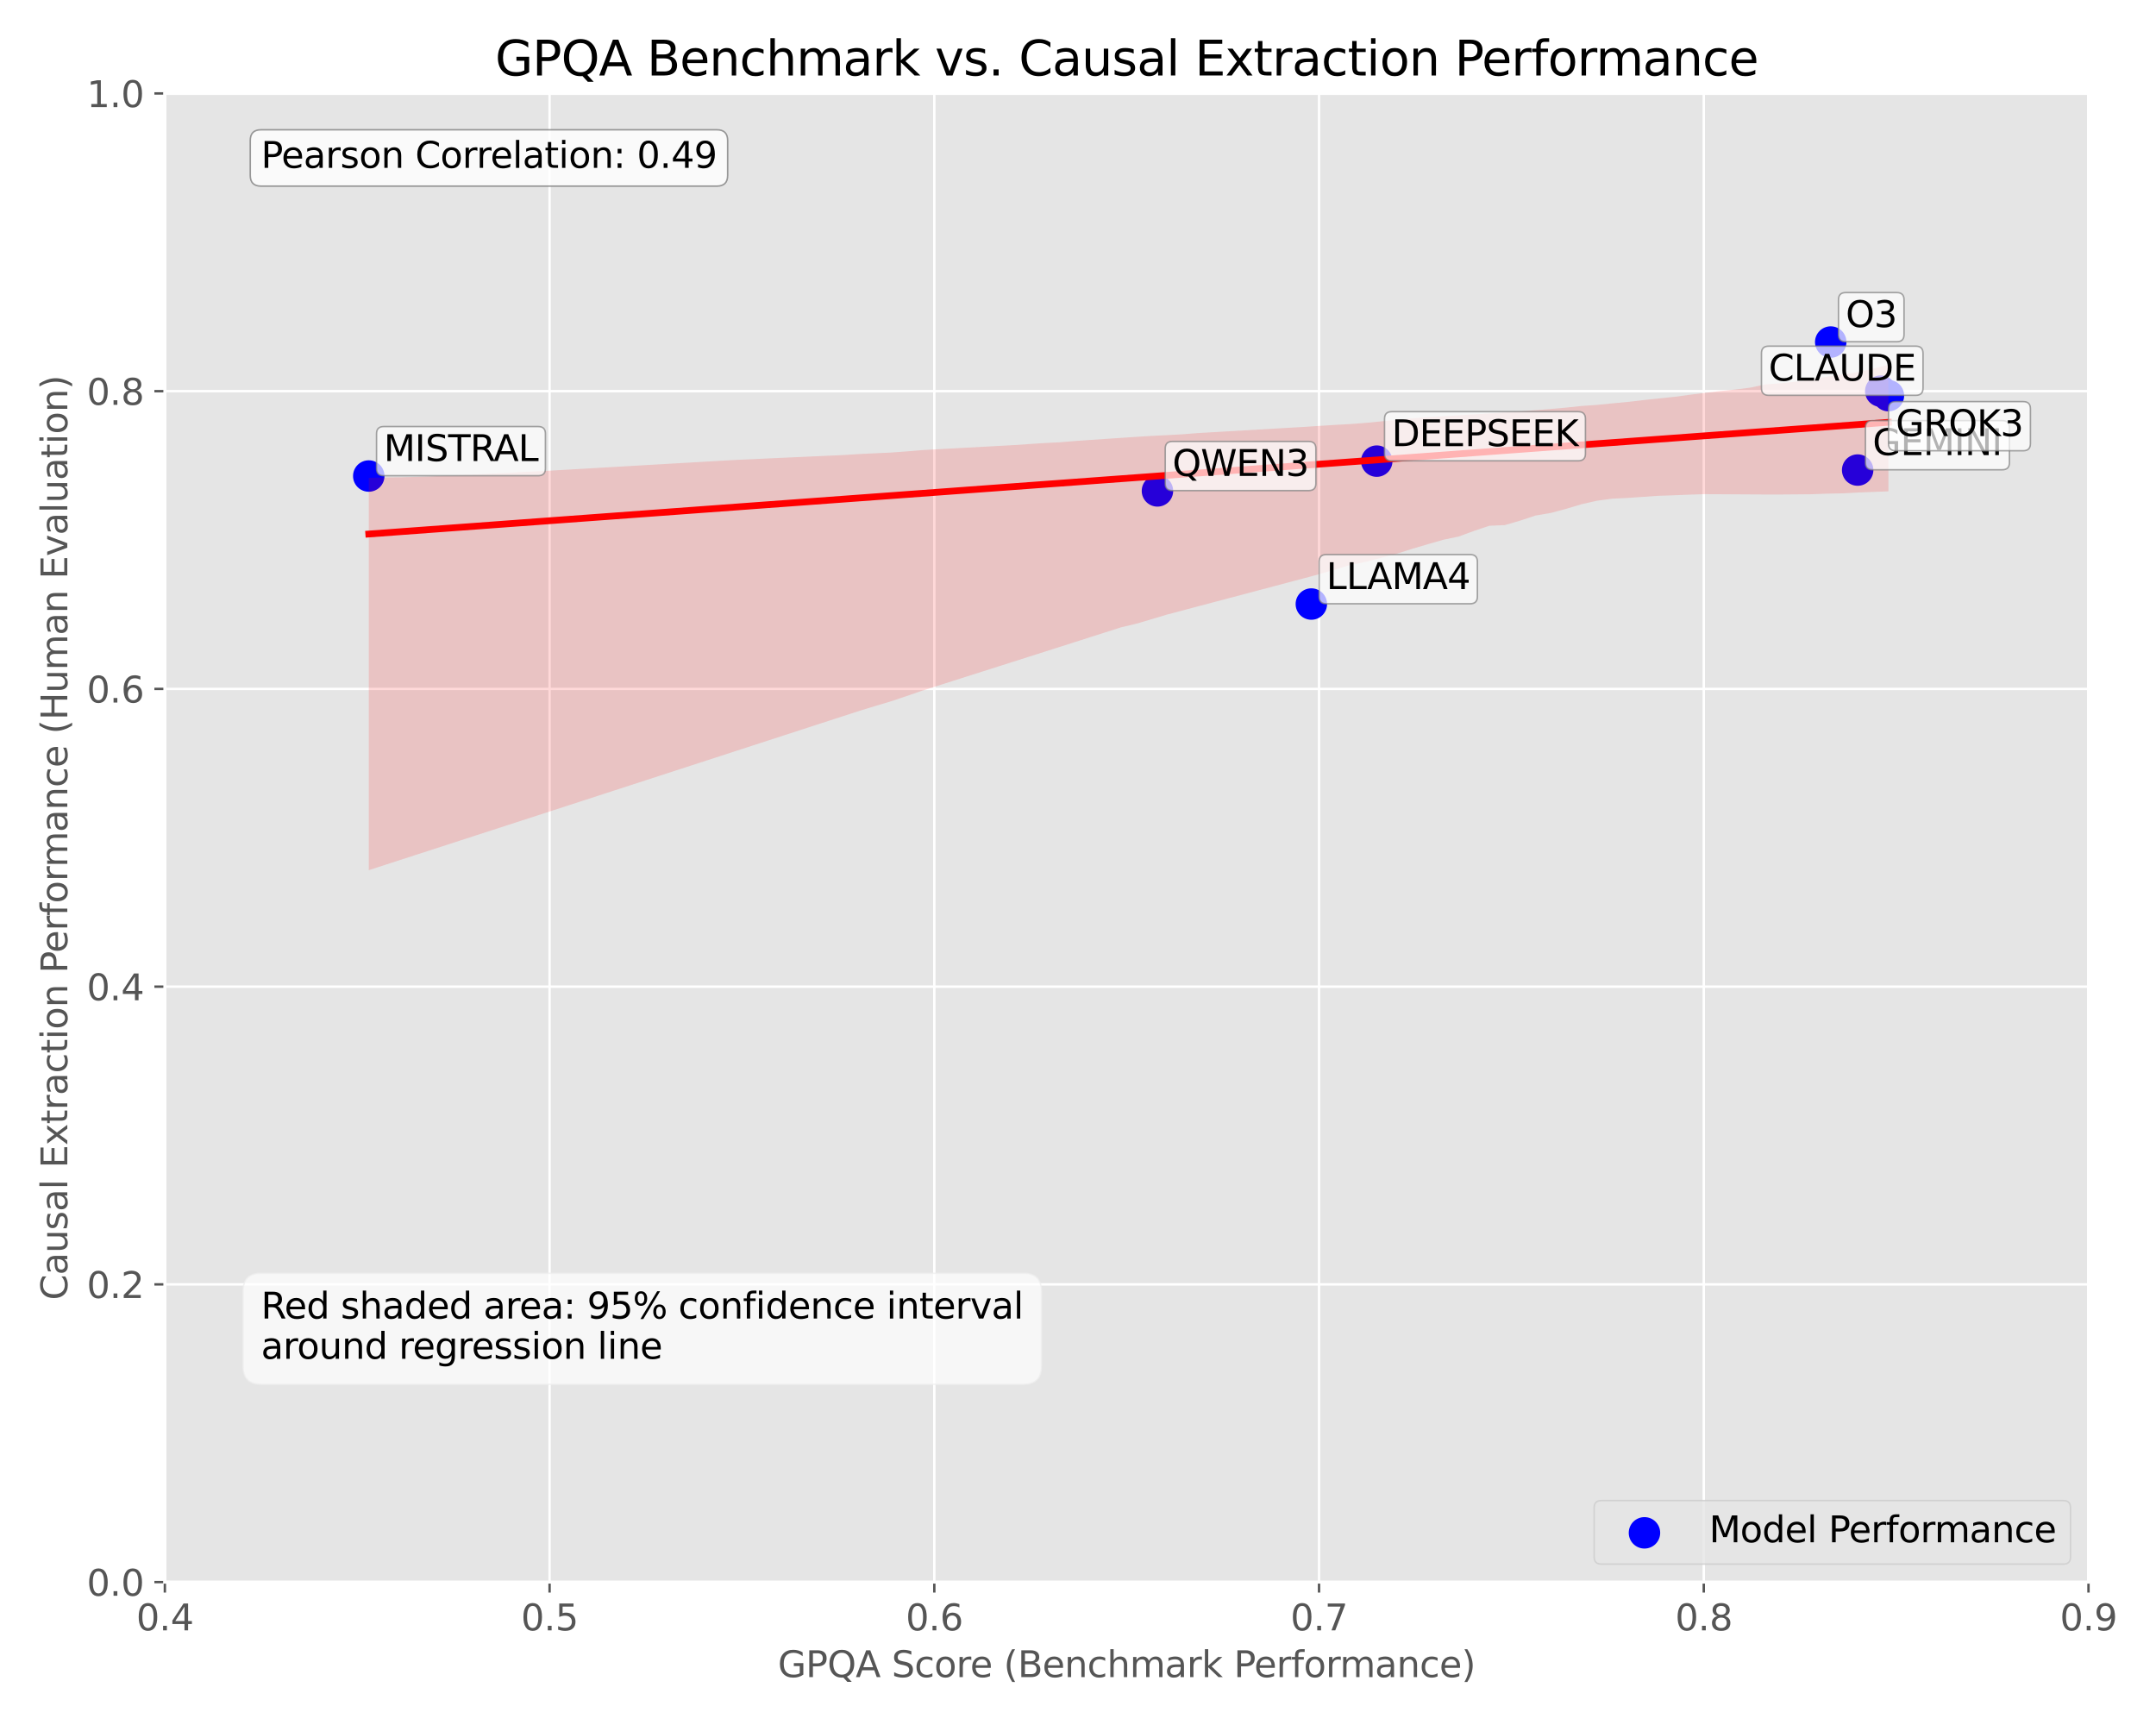<?xml version="1.0" encoding="utf-8" standalone="no"?>
<!DOCTYPE svg PUBLIC "-//W3C//DTD SVG 1.1//EN"
  "http://www.w3.org/Graphics/SVG/1.1/DTD/svg11.dtd">
<svg xmlns:xlink="http://www.w3.org/1999/xlink" width="720pt" height="576pt" viewBox="0 0 720 576" xmlns="http://www.w3.org/2000/svg" version="1.1">
 <defs>
  <style type="text/css">*{stroke-linejoin: round; stroke-linecap: butt}</style>
 </defs>
 <g id="figure_1">
  <g id="patch_1">
   <path d="M 0 576 
L 720 576 
L 720 0 
L 0 0 
z
" style="fill: #ffffff"/>
  </g>
  <g id="axes_1">
   <g id="patch_2">
    <path d="M 55.055 528.28 
L 697.455 528.28 
L 697.455 31.2 
L 55.055 31.2 
z
" style="fill: #e5e5e5"/>
   </g>
   <g id="matplotlib.axis_1">
    <g id="xtick_1">
     <g id="line2d_1">
      <path d="M 55.055 528.28 
L 55.055 31.2 
" clip-path="url(#p2184194587)" style="fill: none; stroke: #ffffff; stroke-width: 0.8; stroke-linecap: square"/>
     </g>
     <g id="line2d_2">
      <defs>
       <path id="mdefd34997f" d="M 0 0 
L 0 3.5 
" style="stroke: #555555; stroke-width: 0.8"/>
      </defs>
      <g>
       <use xlink:href="#mdefd34997f" x="55.055" y="528.28" style="fill: #555555; stroke: #555555; stroke-width: 0.8"/>
      </g>
     </g>
     <g id="text_1">
      <!-- 0.4 -->
      <g style="fill: #555555" transform="translate(45.513 544.398) scale(0.12 -0.12)">
       <defs>
        <path id="DejaVuSans-30" d="M 2034 4250 
Q 1547 4250 1301 3770 
Q 1056 3291 1056 2328 
Q 1056 1369 1301 889 
Q 1547 409 2034 409 
Q 2525 409 2770 889 
Q 3016 1369 3016 2328 
Q 3016 3291 2770 3770 
Q 2525 4250 2034 4250 
z
M 2034 4750 
Q 2819 4750 3233 4129 
Q 3647 3509 3647 2328 
Q 3647 1150 3233 529 
Q 2819 -91 2034 -91 
Q 1250 -91 836 529 
Q 422 1150 422 2328 
Q 422 3509 836 4129 
Q 1250 4750 2034 4750 
z
" transform="scale(0.016)"/>
        <path id="DejaVuSans-2e" d="M 684 794 
L 1344 794 
L 1344 0 
L 684 0 
L 684 794 
z
" transform="scale(0.016)"/>
        <path id="DejaVuSans-34" d="M 2419 4116 
L 825 1625 
L 2419 1625 
L 2419 4116 
z
M 2253 4666 
L 3047 4666 
L 3047 1625 
L 3713 1625 
L 3713 1100 
L 3047 1100 
L 3047 0 
L 2419 0 
L 2419 1100 
L 313 1100 
L 313 1709 
L 2253 4666 
z
" transform="scale(0.016)"/>
       </defs>
       <use xlink:href="#DejaVuSans-30"/>
       <use xlink:href="#DejaVuSans-2e" x="63.623"/>
       <use xlink:href="#DejaVuSans-34" x="95.41"/>
      </g>
     </g>
    </g>
    <g id="xtick_2">
     <g id="line2d_3">
      <path d="M 183.535 528.28 
L 183.535 31.2 
" clip-path="url(#p2184194587)" style="fill: none; stroke: #ffffff; stroke-width: 0.8; stroke-linecap: square"/>
     </g>
     <g id="line2d_4">
      <g>
       <use xlink:href="#mdefd34997f" x="183.535" y="528.28" style="fill: #555555; stroke: #555555; stroke-width: 0.8"/>
      </g>
     </g>
     <g id="text_2">
      <!-- 0.5 -->
      <g style="fill: #555555" transform="translate(173.993 544.398) scale(0.12 -0.12)">
       <defs>
        <path id="DejaVuSans-35" d="M 691 4666 
L 3169 4666 
L 3169 4134 
L 1269 4134 
L 1269 2991 
Q 1406 3038 1543 3061 
Q 1681 3084 1819 3084 
Q 2600 3084 3056 2656 
Q 3513 2228 3513 1497 
Q 3513 744 3044 326 
Q 2575 -91 1722 -91 
Q 1428 -91 1123 -41 
Q 819 9 494 109 
L 494 744 
Q 775 591 1075 516 
Q 1375 441 1709 441 
Q 2250 441 2565 725 
Q 2881 1009 2881 1497 
Q 2881 1984 2565 2268 
Q 2250 2553 1709 2553 
Q 1456 2553 1204 2497 
Q 953 2441 691 2322 
L 691 4666 
z
" transform="scale(0.016)"/>
       </defs>
       <use xlink:href="#DejaVuSans-30"/>
       <use xlink:href="#DejaVuSans-2e" x="63.623"/>
       <use xlink:href="#DejaVuSans-35" x="95.41"/>
      </g>
     </g>
    </g>
    <g id="xtick_3">
     <g id="line2d_5">
      <path d="M 312.015 528.28 
L 312.015 31.2 
" clip-path="url(#p2184194587)" style="fill: none; stroke: #ffffff; stroke-width: 0.8; stroke-linecap: square"/>
     </g>
     <g id="line2d_6">
      <g>
       <use xlink:href="#mdefd34997f" x="312.015" y="528.28" style="fill: #555555; stroke: #555555; stroke-width: 0.8"/>
      </g>
     </g>
     <g id="text_3">
      <!-- 0.6 -->
      <g style="fill: #555555" transform="translate(302.473 544.398) scale(0.12 -0.12)">
       <defs>
        <path id="DejaVuSans-36" d="M 2113 2584 
Q 1688 2584 1439 2293 
Q 1191 2003 1191 1497 
Q 1191 994 1439 701 
Q 1688 409 2113 409 
Q 2538 409 2786 701 
Q 3034 994 3034 1497 
Q 3034 2003 2786 2293 
Q 2538 2584 2113 2584 
z
M 3366 4563 
L 3366 3988 
Q 3128 4100 2886 4159 
Q 2644 4219 2406 4219 
Q 1781 4219 1451 3797 
Q 1122 3375 1075 2522 
Q 1259 2794 1537 2939 
Q 1816 3084 2150 3084 
Q 2853 3084 3261 2657 
Q 3669 2231 3669 1497 
Q 3669 778 3244 343 
Q 2819 -91 2113 -91 
Q 1303 -91 875 529 
Q 447 1150 447 2328 
Q 447 3434 972 4092 
Q 1497 4750 2381 4750 
Q 2619 4750 2861 4703 
Q 3103 4656 3366 4563 
z
" transform="scale(0.016)"/>
       </defs>
       <use xlink:href="#DejaVuSans-30"/>
       <use xlink:href="#DejaVuSans-2e" x="63.623"/>
       <use xlink:href="#DejaVuSans-36" x="95.41"/>
      </g>
     </g>
    </g>
    <g id="xtick_4">
     <g id="line2d_7">
      <path d="M 440.495 528.28 
L 440.495 31.2 
" clip-path="url(#p2184194587)" style="fill: none; stroke: #ffffff; stroke-width: 0.8; stroke-linecap: square"/>
     </g>
     <g id="line2d_8">
      <g>
       <use xlink:href="#mdefd34997f" x="440.495" y="528.28" style="fill: #555555; stroke: #555555; stroke-width: 0.8"/>
      </g>
     </g>
     <g id="text_4">
      <!-- 0.7 -->
      <g style="fill: #555555" transform="translate(430.953 544.398) scale(0.12 -0.12)">
       <defs>
        <path id="DejaVuSans-37" d="M 525 4666 
L 3525 4666 
L 3525 4397 
L 1831 0 
L 1172 0 
L 2766 4134 
L 525 4134 
L 525 4666 
z
" transform="scale(0.016)"/>
       </defs>
       <use xlink:href="#DejaVuSans-30"/>
       <use xlink:href="#DejaVuSans-2e" x="63.623"/>
       <use xlink:href="#DejaVuSans-37" x="95.41"/>
      </g>
     </g>
    </g>
    <g id="xtick_5">
     <g id="line2d_9">
      <path d="M 568.975 528.28 
L 568.975 31.2 
" clip-path="url(#p2184194587)" style="fill: none; stroke: #ffffff; stroke-width: 0.8; stroke-linecap: square"/>
     </g>
     <g id="line2d_10">
      <g>
       <use xlink:href="#mdefd34997f" x="568.975" y="528.28" style="fill: #555555; stroke: #555555; stroke-width: 0.8"/>
      </g>
     </g>
     <g id="text_5">
      <!-- 0.8 -->
      <g style="fill: #555555" transform="translate(559.433 544.398) scale(0.12 -0.12)">
       <defs>
        <path id="DejaVuSans-38" d="M 2034 2216 
Q 1584 2216 1326 1975 
Q 1069 1734 1069 1313 
Q 1069 891 1326 650 
Q 1584 409 2034 409 
Q 2484 409 2743 651 
Q 3003 894 3003 1313 
Q 3003 1734 2745 1975 
Q 2488 2216 2034 2216 
z
M 1403 2484 
Q 997 2584 770 2862 
Q 544 3141 544 3541 
Q 544 4100 942 4425 
Q 1341 4750 2034 4750 
Q 2731 4750 3128 4425 
Q 3525 4100 3525 3541 
Q 3525 3141 3298 2862 
Q 3072 2584 2669 2484 
Q 3125 2378 3379 2068 
Q 3634 1759 3634 1313 
Q 3634 634 3220 271 
Q 2806 -91 2034 -91 
Q 1263 -91 848 271 
Q 434 634 434 1313 
Q 434 1759 690 2068 
Q 947 2378 1403 2484 
z
M 1172 3481 
Q 1172 3119 1398 2916 
Q 1625 2713 2034 2713 
Q 2441 2713 2670 2916 
Q 2900 3119 2900 3481 
Q 2900 3844 2670 4047 
Q 2441 4250 2034 4250 
Q 1625 4250 1398 4047 
Q 1172 3844 1172 3481 
z
" transform="scale(0.016)"/>
       </defs>
       <use xlink:href="#DejaVuSans-30"/>
       <use xlink:href="#DejaVuSans-2e" x="63.623"/>
       <use xlink:href="#DejaVuSans-38" x="95.41"/>
      </g>
     </g>
    </g>
    <g id="xtick_6">
     <g id="line2d_11">
      <path d="M 697.455 528.28 
L 697.455 31.2 
" clip-path="url(#p2184194587)" style="fill: none; stroke: #ffffff; stroke-width: 0.8; stroke-linecap: square"/>
     </g>
     <g id="line2d_12">
      <g>
       <use xlink:href="#mdefd34997f" x="697.455" y="528.28" style="fill: #555555; stroke: #555555; stroke-width: 0.8"/>
      </g>
     </g>
     <g id="text_6">
      <!-- 0.9 -->
      <g style="fill: #555555" transform="translate(687.913 544.398) scale(0.12 -0.12)">
       <defs>
        <path id="DejaVuSans-39" d="M 703 97 
L 703 672 
Q 941 559 1184 500 
Q 1428 441 1663 441 
Q 2288 441 2617 861 
Q 2947 1281 2994 2138 
Q 2813 1869 2534 1725 
Q 2256 1581 1919 1581 
Q 1219 1581 811 2004 
Q 403 2428 403 3163 
Q 403 3881 828 4315 
Q 1253 4750 1959 4750 
Q 2769 4750 3195 4129 
Q 3622 3509 3622 2328 
Q 3622 1225 3098 567 
Q 2575 -91 1691 -91 
Q 1453 -91 1209 -44 
Q 966 3 703 97 
z
M 1959 2075 
Q 2384 2075 2632 2365 
Q 2881 2656 2881 3163 
Q 2881 3666 2632 3958 
Q 2384 4250 1959 4250 
Q 1534 4250 1286 3958 
Q 1038 3666 1038 3163 
Q 1038 2656 1286 2365 
Q 1534 2075 1959 2075 
z
" transform="scale(0.016)"/>
       </defs>
       <use xlink:href="#DejaVuSans-30"/>
       <use xlink:href="#DejaVuSans-2e" x="63.623"/>
       <use xlink:href="#DejaVuSans-39" x="95.41"/>
      </g>
     </g>
    </g>
    <g id="text_7">
     <!-- GPQA Score (Benchmark Performance) -->
     <g style="fill: #555555" transform="translate(259.762 560.012) scale(0.12 -0.12)">
      <defs>
       <path id="DejaVuSans-47" d="M 3809 666 
L 3809 1919 
L 2778 1919 
L 2778 2438 
L 4434 2438 
L 4434 434 
Q 4069 175 3628 42 
Q 3188 -91 2688 -91 
Q 1594 -91 976 548 
Q 359 1188 359 2328 
Q 359 3472 976 4111 
Q 1594 4750 2688 4750 
Q 3144 4750 3555 4637 
Q 3966 4525 4313 4306 
L 4313 3634 
Q 3963 3931 3569 4081 
Q 3175 4231 2741 4231 
Q 1884 4231 1454 3753 
Q 1025 3275 1025 2328 
Q 1025 1384 1454 906 
Q 1884 428 2741 428 
Q 3075 428 3337 486 
Q 3600 544 3809 666 
z
" transform="scale(0.016)"/>
       <path id="DejaVuSans-50" d="M 1259 4147 
L 1259 2394 
L 2053 2394 
Q 2494 2394 2734 2622 
Q 2975 2850 2975 3272 
Q 2975 3691 2734 3919 
Q 2494 4147 2053 4147 
L 1259 4147 
z
M 628 4666 
L 2053 4666 
Q 2838 4666 3239 4311 
Q 3641 3956 3641 3272 
Q 3641 2581 3239 2228 
Q 2838 1875 2053 1875 
L 1259 1875 
L 1259 0 
L 628 0 
L 628 4666 
z
" transform="scale(0.016)"/>
       <path id="DejaVuSans-51" d="M 2522 4238 
Q 1834 4238 1429 3725 
Q 1025 3213 1025 2328 
Q 1025 1447 1429 934 
Q 1834 422 2522 422 
Q 3209 422 3611 934 
Q 4013 1447 4013 2328 
Q 4013 3213 3611 3725 
Q 3209 4238 2522 4238 
z
M 3406 84 
L 4238 -825 
L 3475 -825 
L 2784 -78 
Q 2681 -84 2626 -87 
Q 2572 -91 2522 -91 
Q 1538 -91 948 567 
Q 359 1225 359 2328 
Q 359 3434 948 4092 
Q 1538 4750 2522 4750 
Q 3503 4750 4090 4092 
Q 4678 3434 4678 2328 
Q 4678 1516 4351 937 
Q 4025 359 3406 84 
z
" transform="scale(0.016)"/>
       <path id="DejaVuSans-41" d="M 2188 4044 
L 1331 1722 
L 3047 1722 
L 2188 4044 
z
M 1831 4666 
L 2547 4666 
L 4325 0 
L 3669 0 
L 3244 1197 
L 1141 1197 
L 716 0 
L 50 0 
L 1831 4666 
z
" transform="scale(0.016)"/>
       <path id="DejaVuSans-20" transform="scale(0.016)"/>
       <path id="DejaVuSans-53" d="M 3425 4513 
L 3425 3897 
Q 3066 4069 2747 4153 
Q 2428 4238 2131 4238 
Q 1616 4238 1336 4038 
Q 1056 3838 1056 3469 
Q 1056 3159 1242 3001 
Q 1428 2844 1947 2747 
L 2328 2669 
Q 3034 2534 3370 2195 
Q 3706 1856 3706 1288 
Q 3706 609 3251 259 
Q 2797 -91 1919 -91 
Q 1588 -91 1214 -16 
Q 841 59 441 206 
L 441 856 
Q 825 641 1194 531 
Q 1563 422 1919 422 
Q 2459 422 2753 634 
Q 3047 847 3047 1241 
Q 3047 1584 2836 1778 
Q 2625 1972 2144 2069 
L 1759 2144 
Q 1053 2284 737 2584 
Q 422 2884 422 3419 
Q 422 4038 858 4394 
Q 1294 4750 2059 4750 
Q 2388 4750 2728 4690 
Q 3069 4631 3425 4513 
z
" transform="scale(0.016)"/>
       <path id="DejaVuSans-63" d="M 3122 3366 
L 3122 2828 
Q 2878 2963 2633 3030 
Q 2388 3097 2138 3097 
Q 1578 3097 1268 2742 
Q 959 2388 959 1747 
Q 959 1106 1268 751 
Q 1578 397 2138 397 
Q 2388 397 2633 464 
Q 2878 531 3122 666 
L 3122 134 
Q 2881 22 2623 -34 
Q 2366 -91 2075 -91 
Q 1284 -91 818 406 
Q 353 903 353 1747 
Q 353 2603 823 3093 
Q 1294 3584 2113 3584 
Q 2378 3584 2631 3529 
Q 2884 3475 3122 3366 
z
" transform="scale(0.016)"/>
       <path id="DejaVuSans-6f" d="M 1959 3097 
Q 1497 3097 1228 2736 
Q 959 2375 959 1747 
Q 959 1119 1226 758 
Q 1494 397 1959 397 
Q 2419 397 2687 759 
Q 2956 1122 2956 1747 
Q 2956 2369 2687 2733 
Q 2419 3097 1959 3097 
z
M 1959 3584 
Q 2709 3584 3137 3096 
Q 3566 2609 3566 1747 
Q 3566 888 3137 398 
Q 2709 -91 1959 -91 
Q 1206 -91 779 398 
Q 353 888 353 1747 
Q 353 2609 779 3096 
Q 1206 3584 1959 3584 
z
" transform="scale(0.016)"/>
       <path id="DejaVuSans-72" d="M 2631 2963 
Q 2534 3019 2420 3045 
Q 2306 3072 2169 3072 
Q 1681 3072 1420 2755 
Q 1159 2438 1159 1844 
L 1159 0 
L 581 0 
L 581 3500 
L 1159 3500 
L 1159 2956 
Q 1341 3275 1631 3429 
Q 1922 3584 2338 3584 
Q 2397 3584 2469 3576 
Q 2541 3569 2628 3553 
L 2631 2963 
z
" transform="scale(0.016)"/>
       <path id="DejaVuSans-65" d="M 3597 1894 
L 3597 1613 
L 953 1613 
Q 991 1019 1311 708 
Q 1631 397 2203 397 
Q 2534 397 2845 478 
Q 3156 559 3463 722 
L 3463 178 
Q 3153 47 2828 -22 
Q 2503 -91 2169 -91 
Q 1331 -91 842 396 
Q 353 884 353 1716 
Q 353 2575 817 3079 
Q 1281 3584 2069 3584 
Q 2775 3584 3186 3129 
Q 3597 2675 3597 1894 
z
M 3022 2063 
Q 3016 2534 2758 2815 
Q 2500 3097 2075 3097 
Q 1594 3097 1305 2825 
Q 1016 2553 972 2059 
L 3022 2063 
z
" transform="scale(0.016)"/>
       <path id="DejaVuSans-28" d="M 1984 4856 
Q 1566 4138 1362 3434 
Q 1159 2731 1159 2009 
Q 1159 1288 1364 580 
Q 1569 -128 1984 -844 
L 1484 -844 
Q 1016 -109 783 600 
Q 550 1309 550 2009 
Q 550 2706 781 3412 
Q 1013 4119 1484 4856 
L 1984 4856 
z
" transform="scale(0.016)"/>
       <path id="DejaVuSans-42" d="M 1259 2228 
L 1259 519 
L 2272 519 
Q 2781 519 3026 730 
Q 3272 941 3272 1375 
Q 3272 1813 3026 2020 
Q 2781 2228 2272 2228 
L 1259 2228 
z
M 1259 4147 
L 1259 2741 
L 2194 2741 
Q 2656 2741 2882 2914 
Q 3109 3088 3109 3444 
Q 3109 3797 2882 3972 
Q 2656 4147 2194 4147 
L 1259 4147 
z
M 628 4666 
L 2241 4666 
Q 2963 4666 3353 4366 
Q 3744 4066 3744 3513 
Q 3744 3084 3544 2831 
Q 3344 2578 2956 2516 
Q 3422 2416 3680 2098 
Q 3938 1781 3938 1306 
Q 3938 681 3513 340 
Q 3088 0 2303 0 
L 628 0 
L 628 4666 
z
" transform="scale(0.016)"/>
       <path id="DejaVuSans-6e" d="M 3513 2113 
L 3513 0 
L 2938 0 
L 2938 2094 
Q 2938 2591 2744 2837 
Q 2550 3084 2163 3084 
Q 1697 3084 1428 2787 
Q 1159 2491 1159 1978 
L 1159 0 
L 581 0 
L 581 3500 
L 1159 3500 
L 1159 2956 
Q 1366 3272 1645 3428 
Q 1925 3584 2291 3584 
Q 2894 3584 3203 3211 
Q 3513 2838 3513 2113 
z
" transform="scale(0.016)"/>
       <path id="DejaVuSans-68" d="M 3513 2113 
L 3513 0 
L 2938 0 
L 2938 2094 
Q 2938 2591 2744 2837 
Q 2550 3084 2163 3084 
Q 1697 3084 1428 2787 
Q 1159 2491 1159 1978 
L 1159 0 
L 581 0 
L 581 4863 
L 1159 4863 
L 1159 2956 
Q 1366 3272 1645 3428 
Q 1925 3584 2291 3584 
Q 2894 3584 3203 3211 
Q 3513 2838 3513 2113 
z
" transform="scale(0.016)"/>
       <path id="DejaVuSans-6d" d="M 3328 2828 
Q 3544 3216 3844 3400 
Q 4144 3584 4550 3584 
Q 5097 3584 5394 3201 
Q 5691 2819 5691 2113 
L 5691 0 
L 5113 0 
L 5113 2094 
Q 5113 2597 4934 2840 
Q 4756 3084 4391 3084 
Q 3944 3084 3684 2787 
Q 3425 2491 3425 1978 
L 3425 0 
L 2847 0 
L 2847 2094 
Q 2847 2600 2669 2842 
Q 2491 3084 2119 3084 
Q 1678 3084 1418 2786 
Q 1159 2488 1159 1978 
L 1159 0 
L 581 0 
L 581 3500 
L 1159 3500 
L 1159 2956 
Q 1356 3278 1631 3431 
Q 1906 3584 2284 3584 
Q 2666 3584 2933 3390 
Q 3200 3197 3328 2828 
z
" transform="scale(0.016)"/>
       <path id="DejaVuSans-61" d="M 2194 1759 
Q 1497 1759 1228 1600 
Q 959 1441 959 1056 
Q 959 750 1161 570 
Q 1363 391 1709 391 
Q 2188 391 2477 730 
Q 2766 1069 2766 1631 
L 2766 1759 
L 2194 1759 
z
M 3341 1997 
L 3341 0 
L 2766 0 
L 2766 531 
Q 2569 213 2275 61 
Q 1981 -91 1556 -91 
Q 1019 -91 701 211 
Q 384 513 384 1019 
Q 384 1609 779 1909 
Q 1175 2209 1959 2209 
L 2766 2209 
L 2766 2266 
Q 2766 2663 2505 2880 
Q 2244 3097 1772 3097 
Q 1472 3097 1187 3025 
Q 903 2953 641 2809 
L 641 3341 
Q 956 3463 1253 3523 
Q 1550 3584 1831 3584 
Q 2591 3584 2966 3190 
Q 3341 2797 3341 1997 
z
" transform="scale(0.016)"/>
       <path id="DejaVuSans-6b" d="M 581 4863 
L 1159 4863 
L 1159 1991 
L 2875 3500 
L 3609 3500 
L 1753 1863 
L 3688 0 
L 2938 0 
L 1159 1709 
L 1159 0 
L 581 0 
L 581 4863 
z
" transform="scale(0.016)"/>
       <path id="DejaVuSans-66" d="M 2375 4863 
L 2375 4384 
L 1825 4384 
Q 1516 4384 1395 4259 
Q 1275 4134 1275 3809 
L 1275 3500 
L 2222 3500 
L 2222 3053 
L 1275 3053 
L 1275 0 
L 697 0 
L 697 3053 
L 147 3053 
L 147 3500 
L 697 3500 
L 697 3744 
Q 697 4328 969 4595 
Q 1241 4863 1831 4863 
L 2375 4863 
z
" transform="scale(0.016)"/>
       <path id="DejaVuSans-29" d="M 513 4856 
L 1013 4856 
Q 1481 4119 1714 3412 
Q 1947 2706 1947 2009 
Q 1947 1309 1714 600 
Q 1481 -109 1013 -844 
L 513 -844 
Q 928 -128 1133 580 
Q 1338 1288 1338 2009 
Q 1338 2731 1133 3434 
Q 928 4138 513 4856 
z
" transform="scale(0.016)"/>
      </defs>
      <use xlink:href="#DejaVuSans-47"/>
      <use xlink:href="#DejaVuSans-50" x="77.49"/>
      <use xlink:href="#DejaVuSans-51" x="137.793"/>
      <use xlink:href="#DejaVuSans-41" x="216.504"/>
      <use xlink:href="#DejaVuSans-20" x="284.912"/>
      <use xlink:href="#DejaVuSans-53" x="316.699"/>
      <use xlink:href="#DejaVuSans-63" x="380.176"/>
      <use xlink:href="#DejaVuSans-6f" x="435.156"/>
      <use xlink:href="#DejaVuSans-72" x="496.338"/>
      <use xlink:href="#DejaVuSans-65" x="535.201"/>
      <use xlink:href="#DejaVuSans-20" x="596.725"/>
      <use xlink:href="#DejaVuSans-28" x="628.512"/>
      <use xlink:href="#DejaVuSans-42" x="667.525"/>
      <use xlink:href="#DejaVuSans-65" x="736.129"/>
      <use xlink:href="#DejaVuSans-6e" x="797.652"/>
      <use xlink:href="#DejaVuSans-63" x="861.031"/>
      <use xlink:href="#DejaVuSans-68" x="916.012"/>
      <use xlink:href="#DejaVuSans-6d" x="979.391"/>
      <use xlink:href="#DejaVuSans-61" x="1076.803"/>
      <use xlink:href="#DejaVuSans-72" x="1138.082"/>
      <use xlink:href="#DejaVuSans-6b" x="1179.195"/>
      <use xlink:href="#DejaVuSans-20" x="1237.105"/>
      <use xlink:href="#DejaVuSans-50" x="1268.893"/>
      <use xlink:href="#DejaVuSans-65" x="1325.57"/>
      <use xlink:href="#DejaVuSans-72" x="1387.094"/>
      <use xlink:href="#DejaVuSans-66" x="1428.207"/>
      <use xlink:href="#DejaVuSans-6f" x="1463.412"/>
      <use xlink:href="#DejaVuSans-72" x="1524.594"/>
      <use xlink:href="#DejaVuSans-6d" x="1563.957"/>
      <use xlink:href="#DejaVuSans-61" x="1661.369"/>
      <use xlink:href="#DejaVuSans-6e" x="1722.648"/>
      <use xlink:href="#DejaVuSans-63" x="1786.027"/>
      <use xlink:href="#DejaVuSans-65" x="1841.008"/>
      <use xlink:href="#DejaVuSans-29" x="1902.531"/>
     </g>
    </g>
   </g>
   <g id="matplotlib.axis_2">
    <g id="ytick_1">
     <g id="line2d_13">
      <path d="M 55.055 528.28 
L 697.455 528.28 
" clip-path="url(#p2184194587)" style="fill: none; stroke: #ffffff; stroke-width: 0.8; stroke-linecap: square"/>
     </g>
     <g id="line2d_14">
      <defs>
       <path id="m8e23816294" d="M 0 0 
L -3.5 0 
" style="stroke: #555555; stroke-width: 0.8"/>
      </defs>
      <g>
       <use xlink:href="#m8e23816294" x="55.055" y="528.28" style="fill: #555555; stroke: #555555; stroke-width: 0.8"/>
      </g>
     </g>
     <g id="text_8">
      <!-- 0.0 -->
      <g style="fill: #555555" transform="translate(28.971 532.839) scale(0.12 -0.12)">
       <use xlink:href="#DejaVuSans-30"/>
       <use xlink:href="#DejaVuSans-2e" x="63.623"/>
       <use xlink:href="#DejaVuSans-30" x="95.41"/>
      </g>
     </g>
    </g>
    <g id="ytick_2">
     <g id="line2d_15">
      <path d="M 55.055 428.864 
L 697.455 428.864 
" clip-path="url(#p2184194587)" style="fill: none; stroke: #ffffff; stroke-width: 0.8; stroke-linecap: square"/>
     </g>
     <g id="line2d_16">
      <g>
       <use xlink:href="#m8e23816294" x="55.055" y="428.864" style="fill: #555555; stroke: #555555; stroke-width: 0.8"/>
      </g>
     </g>
     <g id="text_9">
      <!-- 0.2 -->
      <g style="fill: #555555" transform="translate(28.971 433.423) scale(0.12 -0.12)">
       <defs>
        <path id="DejaVuSans-32" d="M 1228 531 
L 3431 531 
L 3431 0 
L 469 0 
L 469 531 
Q 828 903 1448 1529 
Q 2069 2156 2228 2338 
Q 2531 2678 2651 2914 
Q 2772 3150 2772 3378 
Q 2772 3750 2511 3984 
Q 2250 4219 1831 4219 
Q 1534 4219 1204 4116 
Q 875 4013 500 3803 
L 500 4441 
Q 881 4594 1212 4672 
Q 1544 4750 1819 4750 
Q 2544 4750 2975 4387 
Q 3406 4025 3406 3419 
Q 3406 3131 3298 2873 
Q 3191 2616 2906 2266 
Q 2828 2175 2409 1742 
Q 1991 1309 1228 531 
z
" transform="scale(0.016)"/>
       </defs>
       <use xlink:href="#DejaVuSans-30"/>
       <use xlink:href="#DejaVuSans-2e" x="63.623"/>
       <use xlink:href="#DejaVuSans-32" x="95.41"/>
      </g>
     </g>
    </g>
    <g id="ytick_3">
     <g id="line2d_17">
      <path d="M 55.055 329.448 
L 697.455 329.448 
" clip-path="url(#p2184194587)" style="fill: none; stroke: #ffffff; stroke-width: 0.8; stroke-linecap: square"/>
     </g>
     <g id="line2d_18">
      <g>
       <use xlink:href="#m8e23816294" x="55.055" y="329.448" style="fill: #555555; stroke: #555555; stroke-width: 0.8"/>
      </g>
     </g>
     <g id="text_10">
      <!-- 0.4 -->
      <g style="fill: #555555" transform="translate(28.971 334.007) scale(0.12 -0.12)">
       <use xlink:href="#DejaVuSans-30"/>
       <use xlink:href="#DejaVuSans-2e" x="63.623"/>
       <use xlink:href="#DejaVuSans-34" x="95.41"/>
      </g>
     </g>
    </g>
    <g id="ytick_4">
     <g id="line2d_19">
      <path d="M 55.055 230.032 
L 697.455 230.032 
" clip-path="url(#p2184194587)" style="fill: none; stroke: #ffffff; stroke-width: 0.8; stroke-linecap: square"/>
     </g>
     <g id="line2d_20">
      <g>
       <use xlink:href="#m8e23816294" x="55.055" y="230.032" style="fill: #555555; stroke: #555555; stroke-width: 0.8"/>
      </g>
     </g>
     <g id="text_11">
      <!-- 0.6 -->
      <g style="fill: #555555" transform="translate(28.971 234.591) scale(0.12 -0.12)">
       <use xlink:href="#DejaVuSans-30"/>
       <use xlink:href="#DejaVuSans-2e" x="63.623"/>
       <use xlink:href="#DejaVuSans-36" x="95.41"/>
      </g>
     </g>
    </g>
    <g id="ytick_5">
     <g id="line2d_21">
      <path d="M 55.055 130.616 
L 697.455 130.616 
" clip-path="url(#p2184194587)" style="fill: none; stroke: #ffffff; stroke-width: 0.8; stroke-linecap: square"/>
     </g>
     <g id="line2d_22">
      <g>
       <use xlink:href="#m8e23816294" x="55.055" y="130.616" style="fill: #555555; stroke: #555555; stroke-width: 0.8"/>
      </g>
     </g>
     <g id="text_12">
      <!-- 0.8 -->
      <g style="fill: #555555" transform="translate(28.971 135.175) scale(0.12 -0.12)">
       <use xlink:href="#DejaVuSans-30"/>
       <use xlink:href="#DejaVuSans-2e" x="63.623"/>
       <use xlink:href="#DejaVuSans-38" x="95.41"/>
      </g>
     </g>
    </g>
    <g id="ytick_6">
     <g id="line2d_23">
      <path d="M 55.055 31.2 
L 697.455 31.2 
" clip-path="url(#p2184194587)" style="fill: none; stroke: #ffffff; stroke-width: 0.8; stroke-linecap: square"/>
     </g>
     <g id="line2d_24">
      <g>
       <use xlink:href="#m8e23816294" x="55.055" y="31.2" style="fill: #555555; stroke: #555555; stroke-width: 0.8"/>
      </g>
     </g>
     <g id="text_13">
      <!-- 1.0 -->
      <g style="fill: #555555" transform="translate(28.971 35.759) scale(0.12 -0.12)">
       <defs>
        <path id="DejaVuSans-31" d="M 794 531 
L 1825 531 
L 1825 4091 
L 703 3866 
L 703 4441 
L 1819 4666 
L 2450 4666 
L 2450 531 
L 3481 531 
L 3481 0 
L 794 0 
L 794 531 
z
" transform="scale(0.016)"/>
       </defs>
       <use xlink:href="#DejaVuSans-31"/>
       <use xlink:href="#DejaVuSans-2e" x="63.623"/>
       <use xlink:href="#DejaVuSans-30" x="95.41"/>
      </g>
     </g>
    </g>
    <g id="text_14">
     <!-- Causal Extraction Performance (Human Evaluation) -->
     <g style="fill: #555555" transform="translate(22.476 434.133) rotate(-90) scale(0.12 -0.12)">
      <defs>
       <path id="DejaVuSans-43" d="M 4122 4306 
L 4122 3641 
Q 3803 3938 3442 4084 
Q 3081 4231 2675 4231 
Q 1875 4231 1450 3742 
Q 1025 3253 1025 2328 
Q 1025 1406 1450 917 
Q 1875 428 2675 428 
Q 3081 428 3442 575 
Q 3803 722 4122 1019 
L 4122 359 
Q 3791 134 3420 21 
Q 3050 -91 2638 -91 
Q 1578 -91 968 557 
Q 359 1206 359 2328 
Q 359 3453 968 4101 
Q 1578 4750 2638 4750 
Q 3056 4750 3426 4639 
Q 3797 4528 4122 4306 
z
" transform="scale(0.016)"/>
       <path id="DejaVuSans-75" d="M 544 1381 
L 544 3500 
L 1119 3500 
L 1119 1403 
Q 1119 906 1312 657 
Q 1506 409 1894 409 
Q 2359 409 2629 706 
Q 2900 1003 2900 1516 
L 2900 3500 
L 3475 3500 
L 3475 0 
L 2900 0 
L 2900 538 
Q 2691 219 2414 64 
Q 2138 -91 1772 -91 
Q 1169 -91 856 284 
Q 544 659 544 1381 
z
M 1991 3584 
L 1991 3584 
z
" transform="scale(0.016)"/>
       <path id="DejaVuSans-73" d="M 2834 3397 
L 2834 2853 
Q 2591 2978 2328 3040 
Q 2066 3103 1784 3103 
Q 1356 3103 1142 2972 
Q 928 2841 928 2578 
Q 928 2378 1081 2264 
Q 1234 2150 1697 2047 
L 1894 2003 
Q 2506 1872 2764 1633 
Q 3022 1394 3022 966 
Q 3022 478 2636 193 
Q 2250 -91 1575 -91 
Q 1294 -91 989 -36 
Q 684 19 347 128 
L 347 722 
Q 666 556 975 473 
Q 1284 391 1588 391 
Q 1994 391 2212 530 
Q 2431 669 2431 922 
Q 2431 1156 2273 1281 
Q 2116 1406 1581 1522 
L 1381 1569 
Q 847 1681 609 1914 
Q 372 2147 372 2553 
Q 372 3047 722 3315 
Q 1072 3584 1716 3584 
Q 2034 3584 2315 3537 
Q 2597 3491 2834 3397 
z
" transform="scale(0.016)"/>
       <path id="DejaVuSans-6c" d="M 603 4863 
L 1178 4863 
L 1178 0 
L 603 0 
L 603 4863 
z
" transform="scale(0.016)"/>
       <path id="DejaVuSans-45" d="M 628 4666 
L 3578 4666 
L 3578 4134 
L 1259 4134 
L 1259 2753 
L 3481 2753 
L 3481 2222 
L 1259 2222 
L 1259 531 
L 3634 531 
L 3634 0 
L 628 0 
L 628 4666 
z
" transform="scale(0.016)"/>
       <path id="DejaVuSans-78" d="M 3513 3500 
L 2247 1797 
L 3578 0 
L 2900 0 
L 1881 1375 
L 863 0 
L 184 0 
L 1544 1831 
L 300 3500 
L 978 3500 
L 1906 2253 
L 2834 3500 
L 3513 3500 
z
" transform="scale(0.016)"/>
       <path id="DejaVuSans-74" d="M 1172 4494 
L 1172 3500 
L 2356 3500 
L 2356 3053 
L 1172 3053 
L 1172 1153 
Q 1172 725 1289 603 
Q 1406 481 1766 481 
L 2356 481 
L 2356 0 
L 1766 0 
Q 1100 0 847 248 
Q 594 497 594 1153 
L 594 3053 
L 172 3053 
L 172 3500 
L 594 3500 
L 594 4494 
L 1172 4494 
z
" transform="scale(0.016)"/>
       <path id="DejaVuSans-69" d="M 603 3500 
L 1178 3500 
L 1178 0 
L 603 0 
L 603 3500 
z
M 603 4863 
L 1178 4863 
L 1178 4134 
L 603 4134 
L 603 4863 
z
" transform="scale(0.016)"/>
       <path id="DejaVuSans-48" d="M 628 4666 
L 1259 4666 
L 1259 2753 
L 3553 2753 
L 3553 4666 
L 4184 4666 
L 4184 0 
L 3553 0 
L 3553 2222 
L 1259 2222 
L 1259 0 
L 628 0 
L 628 4666 
z
" transform="scale(0.016)"/>
       <path id="DejaVuSans-76" d="M 191 3500 
L 800 3500 
L 1894 563 
L 2988 3500 
L 3597 3500 
L 2284 0 
L 1503 0 
L 191 3500 
z
" transform="scale(0.016)"/>
      </defs>
      <use xlink:href="#DejaVuSans-43"/>
      <use xlink:href="#DejaVuSans-61" x="69.824"/>
      <use xlink:href="#DejaVuSans-75" x="131.104"/>
      <use xlink:href="#DejaVuSans-73" x="194.482"/>
      <use xlink:href="#DejaVuSans-61" x="246.582"/>
      <use xlink:href="#DejaVuSans-6c" x="307.861"/>
      <use xlink:href="#DejaVuSans-20" x="335.645"/>
      <use xlink:href="#DejaVuSans-45" x="367.432"/>
      <use xlink:href="#DejaVuSans-78" x="430.615"/>
      <use xlink:href="#DejaVuSans-74" x="489.795"/>
      <use xlink:href="#DejaVuSans-72" x="529.004"/>
      <use xlink:href="#DejaVuSans-61" x="570.117"/>
      <use xlink:href="#DejaVuSans-63" x="631.396"/>
      <use xlink:href="#DejaVuSans-74" x="686.377"/>
      <use xlink:href="#DejaVuSans-69" x="725.586"/>
      <use xlink:href="#DejaVuSans-6f" x="753.369"/>
      <use xlink:href="#DejaVuSans-6e" x="814.551"/>
      <use xlink:href="#DejaVuSans-20" x="877.93"/>
      <use xlink:href="#DejaVuSans-50" x="909.717"/>
      <use xlink:href="#DejaVuSans-65" x="966.395"/>
      <use xlink:href="#DejaVuSans-72" x="1027.918"/>
      <use xlink:href="#DejaVuSans-66" x="1069.031"/>
      <use xlink:href="#DejaVuSans-6f" x="1104.236"/>
      <use xlink:href="#DejaVuSans-72" x="1165.418"/>
      <use xlink:href="#DejaVuSans-6d" x="1204.781"/>
      <use xlink:href="#DejaVuSans-61" x="1302.193"/>
      <use xlink:href="#DejaVuSans-6e" x="1363.473"/>
      <use xlink:href="#DejaVuSans-63" x="1426.852"/>
      <use xlink:href="#DejaVuSans-65" x="1481.832"/>
      <use xlink:href="#DejaVuSans-20" x="1543.355"/>
      <use xlink:href="#DejaVuSans-28" x="1575.143"/>
      <use xlink:href="#DejaVuSans-48" x="1614.156"/>
      <use xlink:href="#DejaVuSans-75" x="1689.352"/>
      <use xlink:href="#DejaVuSans-6d" x="1752.73"/>
      <use xlink:href="#DejaVuSans-61" x="1850.143"/>
      <use xlink:href="#DejaVuSans-6e" x="1911.422"/>
      <use xlink:href="#DejaVuSans-20" x="1974.801"/>
      <use xlink:href="#DejaVuSans-45" x="2006.588"/>
      <use xlink:href="#DejaVuSans-76" x="2069.771"/>
      <use xlink:href="#DejaVuSans-61" x="2128.951"/>
      <use xlink:href="#DejaVuSans-6c" x="2190.23"/>
      <use xlink:href="#DejaVuSans-75" x="2218.014"/>
      <use xlink:href="#DejaVuSans-61" x="2281.393"/>
      <use xlink:href="#DejaVuSans-74" x="2342.672"/>
      <use xlink:href="#DejaVuSans-69" x="2381.881"/>
      <use xlink:href="#DejaVuSans-6f" x="2409.664"/>
      <use xlink:href="#DejaVuSans-6e" x="2470.846"/>
      <use xlink:href="#DejaVuSans-29" x="2534.225"/>
     </g>
    </g>
   </g>
   <g id="PathCollection_1">
    <defs>
     <path id="mbbfd55cdc3" d="M 0 5 
C 1.326 5 2.598 4.473 3.536 3.536 
C 4.473 2.598 5 1.326 5 0 
C 5 -1.326 4.473 -2.598 3.536 -3.536 
C 2.598 -4.473 1.326 -5 0 -5 
C -1.326 -5 -2.598 -4.473 -3.536 -3.536 
C -4.473 -2.598 -5 -1.326 -5 0 
C -5 1.326 -4.473 2.598 -3.536 3.536 
C -2.598 4.473 -1.326 5 0 5 
z
" style="stroke: #0000ff; stroke-width: 0.5"/>
    </defs>
    <g clip-path="url(#p2184194587)">
     <use xlink:href="#mbbfd55cdc3" x="611.373" y="114.212" style="fill: #0000ff; stroke: #0000ff; stroke-width: 0.5"/>
     <use xlink:href="#mbbfd55cdc3" x="628.076" y="130.616" style="fill: #0000ff; stroke: #0000ff; stroke-width: 0.5"/>
     <use xlink:href="#mbbfd55cdc3" x="630.645" y="132.107" style="fill: #0000ff; stroke: #0000ff; stroke-width: 0.5"/>
     <use xlink:href="#mbbfd55cdc3" x="459.767" y="153.979" style="fill: #0000ff; stroke: #0000ff; stroke-width: 0.5"/>
     <use xlink:href="#mbbfd55cdc3" x="620.367" y="156.961" style="fill: #0000ff; stroke: #0000ff; stroke-width: 0.5"/>
     <use xlink:href="#mbbfd55cdc3" x="123.149" y="158.95" style="fill: #0000ff; stroke: #0000ff; stroke-width: 0.5"/>
     <use xlink:href="#mbbfd55cdc3" x="386.533" y="163.92" style="fill: #0000ff; stroke: #0000ff; stroke-width: 0.5"/>
     <use xlink:href="#mbbfd55cdc3" x="437.925" y="201.698" style="fill: #0000ff; stroke: #0000ff; stroke-width: 0.5"/>
    </g>
   </g>
   <g id="PolyCollection_1">
    <path d="M 123.149 159.571 
L 123.149 290.559 
L 128.276 288.897 
L 133.402 287.234 
L 138.528 285.572 
L 143.654 283.91 
L 148.781 282.247 
L 153.907 280.585 
L 159.033 278.922 
L 164.159 277.26 
L 169.285 275.598 
L 174.412 273.935 
L 179.538 272.271 
L 184.664 270.606 
L 189.79 268.94 
L 194.917 267.275 
L 200.043 265.61 
L 205.169 263.945 
L 210.295 262.28 
L 215.421 260.615 
L 220.548 258.95 
L 225.674 257.284 
L 230.8 255.619 
L 235.926 253.954 
L 241.053 252.289 
L 246.179 250.624 
L 251.305 248.959 
L 256.431 247.294 
L 261.557 245.628 
L 266.684 243.963 
L 271.81 242.298 
L 276.936 240.633 
L 282.062 238.968 
L 287.189 237.303 
L 292.315 235.738 
L 297.441 234.207 
L 302.567 232.491 
L 307.693 230.719 
L 312.82 229.088 
L 317.946 227.456 
L 323.072 225.825 
L 328.198 224.193 
L 333.325 222.561 
L 338.451 220.93 
L 343.577 219.298 
L 348.703 217.666 
L 353.829 216.035 
L 358.956 214.398 
L 364.082 212.76 
L 369.208 211.122 
L 374.334 209.484 
L 379.461 208.267 
L 384.587 206.751 
L 389.713 205.215 
L 394.839 203.857 
L 399.965 202.499 
L 405.092 201.141 
L 410.218 199.784 
L 415.344 198.426 
L 420.47 197.068 
L 425.597 195.71 
L 430.723 194.353 
L 435.849 192.995 
L 440.975 191.604 
L 446.101 190.087 
L 451.228 188.57 
L 456.354 187.564 
L 461.48 186.206 
L 466.606 184.848 
L 471.733 183.215 
L 476.859 181.711 
L 481.985 180.234 
L 487.111 179.165 
L 492.237 177.282 
L 497.364 175.559 
L 502.49 175.344 
L 507.616 173.859 
L 512.742 172.157 
L 517.869 171.278 
L 522.995 169.911 
L 528.121 168.373 
L 533.247 167.209 
L 538.373 166.519 
L 543.5 166.272 
L 548.626 165.913 
L 553.752 165.555 
L 558.878 165.388 
L 564.005 165.176 
L 569.131 165.008 
L 574.257 165.03 
L 579.383 165.06 
L 584.509 165.09 
L 589.636 165.119 
L 594.762 165.116 
L 599.888 165.077 
L 605.014 165.031 
L 610.141 164.839 
L 615.267 164.734 
L 620.393 164.455 
L 625.519 164.262 
L 630.645 164.068 
L 630.645 121.833 
L 630.645 121.833 
L 625.519 123.087 
L 620.393 124.254 
L 615.267 125.038 
L 610.141 125.775 
L 605.014 126.641 
L 599.888 127.438 
L 594.762 127.976 
L 589.636 128.329 
L 584.509 129.442 
L 579.383 130.074 
L 574.257 130.602 
L 569.131 131.209 
L 564.005 131.852 
L 558.878 132.536 
L 553.752 133.061 
L 548.626 133.619 
L 543.5 134.212 
L 538.373 134.698 
L 533.247 135.213 
L 528.121 135.563 
L 522.995 136.107 
L 517.869 136.563 
L 512.742 136.98 
L 507.616 137.368 
L 502.49 137.731 
L 497.364 138.045 
L 492.237 138.359 
L 487.111 138.673 
L 481.985 138.987 
L 476.859 139.321 
L 471.733 139.678 
L 466.606 140.179 
L 461.48 140.681 
L 456.354 141.183 
L 451.228 141.587 
L 446.101 141.864 
L 440.975 142.19 
L 435.849 142.529 
L 430.723 142.826 
L 425.597 143.123 
L 420.47 143.421 
L 415.344 143.721 
L 410.218 144.02 
L 405.092 144.317 
L 399.965 144.614 
L 394.839 145.023 
L 389.713 145.304 
L 384.587 145.556 
L 379.461 145.871 
L 374.334 146.215 
L 369.208 146.559 
L 364.082 146.906 
L 358.956 147.27 
L 353.829 147.69 
L 348.703 147.942 
L 343.577 148.284 
L 338.451 148.626 
L 333.325 148.915 
L 328.198 149.191 
L 323.072 149.467 
L 317.946 149.744 
L 312.82 150.025 
L 307.693 150.314 
L 302.567 150.748 
L 297.441 151.118 
L 292.315 151.355 
L 287.189 151.594 
L 282.062 151.927 
L 276.936 152.157 
L 271.81 152.387 
L 266.684 152.618 
L 261.557 152.849 
L 256.431 153.08 
L 251.305 153.327 
L 246.179 153.549 
L 241.053 153.835 
L 235.926 154.135 
L 230.8 154.43 
L 225.674 154.727 
L 220.548 155.024 
L 215.421 155.321 
L 210.295 155.619 
L 205.169 155.917 
L 200.043 156.214 
L 194.917 156.512 
L 189.79 156.809 
L 184.664 157.103 
L 179.538 157.372 
L 174.412 157.614 
L 169.285 157.945 
L 164.159 158.127 
L 159.033 158.411 
L 153.907 158.61 
L 148.781 158.818 
L 143.654 159.087 
L 138.528 159.243 
L 133.402 159.372 
L 128.276 159.423 
L 123.149 159.571 
z
" clip-path="url(#p2184194587)" style="fill: #ff0000; fill-opacity: 0.15"/>
   </g>
   <g id="line2d_25">
    <path d="M 123.149 178.32 
L 128.276 177.944 
L 133.402 177.567 
L 138.528 177.19 
L 143.654 176.813 
L 148.781 176.436 
L 153.907 176.059 
L 159.033 175.683 
L 164.159 175.306 
L 169.285 174.929 
L 174.412 174.552 
L 179.538 174.175 
L 184.664 173.798 
L 189.79 173.421 
L 194.917 173.045 
L 200.043 172.668 
L 205.169 172.291 
L 210.295 171.914 
L 215.421 171.537 
L 220.548 171.16 
L 225.674 170.783 
L 230.8 170.407 
L 235.926 170.03 
L 241.053 169.653 
L 246.179 169.276 
L 251.305 168.899 
L 256.431 168.522 
L 261.557 168.146 
L 266.684 167.769 
L 271.81 167.392 
L 276.936 167.015 
L 282.062 166.638 
L 287.189 166.261 
L 292.315 165.884 
L 297.441 165.508 
L 302.567 165.131 
L 307.693 164.754 
L 312.82 164.377 
L 317.946 164 
L 323.072 163.623 
L 328.198 163.247 
L 333.325 162.87 
L 338.451 162.493 
L 343.577 162.116 
L 348.703 161.739 
L 353.829 161.362 
L 358.956 160.985 
L 364.082 160.609 
L 369.208 160.232 
L 374.334 159.855 
L 379.461 159.478 
L 384.587 159.101 
L 389.713 158.724 
L 394.839 158.347 
L 399.965 157.971 
L 405.092 157.594 
L 410.218 157.217 
L 415.344 156.84 
L 420.47 156.463 
L 425.597 156.086 
L 430.723 155.71 
L 435.849 155.333 
L 440.975 154.956 
L 446.101 154.579 
L 451.228 154.202 
L 456.354 153.825 
L 461.48 153.448 
L 466.606 153.072 
L 471.733 152.695 
L 476.859 152.318 
L 481.985 151.941 
L 487.111 151.564 
L 492.237 151.187 
L 497.364 150.811 
L 502.49 150.434 
L 507.616 150.057 
L 512.742 149.68 
L 517.869 149.303 
L 522.995 148.926 
L 528.121 148.549 
L 533.247 148.173 
L 538.373 147.796 
L 543.5 147.419 
L 548.626 147.042 
L 553.752 146.665 
L 558.878 146.288 
L 564.005 145.911 
L 569.131 145.535 
L 574.257 145.158 
L 579.383 144.781 
L 584.509 144.404 
L 589.636 144.027 
L 594.762 143.65 
L 599.888 143.274 
L 605.014 142.897 
L 610.141 142.52 
L 615.267 142.143 
L 620.393 141.766 
L 625.519 141.389 
L 630.645 141.012 
" clip-path="url(#p2184194587)" style="fill: none; stroke: #ff0000; stroke-width: 2.25; stroke-linecap: square"/>
   </g>
   <g id="patch_3">
    <path d="M 55.055 528.28 
L 55.055 31.2 
" style="fill: none; stroke: #ffffff; stroke-linejoin: miter; stroke-linecap: square"/>
   </g>
   <g id="patch_4">
    <path d="M 697.455 528.28 
L 697.455 31.2 
" style="fill: none; stroke: #ffffff; stroke-linejoin: miter; stroke-linecap: square"/>
   </g>
   <g id="patch_5">
    <path d="M 55.055 528.28 
L 697.455 528.28 
" style="fill: none; stroke: #ffffff; stroke-linejoin: miter; stroke-linecap: square"/>
   </g>
   <g id="patch_6">
    <path d="M 55.055 31.2 
L 697.455 31.2 
" style="fill: none; stroke: #ffffff; stroke-linejoin: miter; stroke-linecap: square"/>
   </g>
   <g id="text_15">
    <g id="patch_7">
     <path d="M 87.175 462.214 
L 341.785 462.214 
Q 347.785 462.214 347.785 456.214 
L 347.785 431.163 
Q 347.785 425.163 341.785 425.163 
L 87.175 425.163 
Q 81.175 425.163 81.175 431.163 
L 81.175 456.214 
Q 81.175 462.214 87.175 462.214 
z
" style="fill: #ffffff; opacity: 0.7; stroke: #eeeeee; stroke-width: 0.5; stroke-linejoin: miter"/>
    </g>
    <!-- Red shaded area: 95% confidence interval -->
    <g transform="translate(87.175 440.281) scale(0.12 -0.12)">
     <defs>
      <path id="DejaVuSans-52" d="M 2841 2188 
Q 3044 2119 3236 1894 
Q 3428 1669 3622 1275 
L 4263 0 
L 3584 0 
L 2988 1197 
Q 2756 1666 2539 1819 
Q 2322 1972 1947 1972 
L 1259 1972 
L 1259 0 
L 628 0 
L 628 4666 
L 2053 4666 
Q 2853 4666 3247 4331 
Q 3641 3997 3641 3322 
Q 3641 2881 3436 2590 
Q 3231 2300 2841 2188 
z
M 1259 4147 
L 1259 2491 
L 2053 2491 
Q 2509 2491 2742 2702 
Q 2975 2913 2975 3322 
Q 2975 3731 2742 3939 
Q 2509 4147 2053 4147 
L 1259 4147 
z
" transform="scale(0.016)"/>
      <path id="DejaVuSans-64" d="M 2906 2969 
L 2906 4863 
L 3481 4863 
L 3481 0 
L 2906 0 
L 2906 525 
Q 2725 213 2448 61 
Q 2172 -91 1784 -91 
Q 1150 -91 751 415 
Q 353 922 353 1747 
Q 353 2572 751 3078 
Q 1150 3584 1784 3584 
Q 2172 3584 2448 3432 
Q 2725 3281 2906 2969 
z
M 947 1747 
Q 947 1113 1208 752 
Q 1469 391 1925 391 
Q 2381 391 2643 752 
Q 2906 1113 2906 1747 
Q 2906 2381 2643 2742 
Q 2381 3103 1925 3103 
Q 1469 3103 1208 2742 
Q 947 2381 947 1747 
z
" transform="scale(0.016)"/>
      <path id="DejaVuSans-3a" d="M 750 794 
L 1409 794 
L 1409 0 
L 750 0 
L 750 794 
z
M 750 3309 
L 1409 3309 
L 1409 2516 
L 750 2516 
L 750 3309 
z
" transform="scale(0.016)"/>
      <path id="DejaVuSans-25" d="M 4653 2053 
Q 4381 2053 4226 1822 
Q 4072 1591 4072 1178 
Q 4072 772 4226 539 
Q 4381 306 4653 306 
Q 4919 306 5073 539 
Q 5228 772 5228 1178 
Q 5228 1588 5073 1820 
Q 4919 2053 4653 2053 
z
M 4653 2450 
Q 5147 2450 5437 2106 
Q 5728 1763 5728 1178 
Q 5728 594 5436 251 
Q 5144 -91 4653 -91 
Q 4153 -91 3862 251 
Q 3572 594 3572 1178 
Q 3572 1766 3864 2108 
Q 4156 2450 4653 2450 
z
M 1428 4353 
Q 1159 4353 1004 4120 
Q 850 3888 850 3481 
Q 850 3069 1003 2837 
Q 1156 2606 1428 2606 
Q 1700 2606 1854 2837 
Q 2009 3069 2009 3481 
Q 2009 3884 1853 4118 
Q 1697 4353 1428 4353 
z
M 4250 4750 
L 4750 4750 
L 1831 -91 
L 1331 -91 
L 4250 4750 
z
M 1428 4750 
Q 1922 4750 2215 4408 
Q 2509 4066 2509 3481 
Q 2509 2891 2217 2550 
Q 1925 2209 1428 2209 
Q 931 2209 642 2551 
Q 353 2894 353 3481 
Q 353 4063 643 4406 
Q 934 4750 1428 4750 
z
" transform="scale(0.016)"/>
     </defs>
     <use xlink:href="#DejaVuSans-52"/>
     <use xlink:href="#DejaVuSans-65" x="64.982"/>
     <use xlink:href="#DejaVuSans-64" x="126.506"/>
     <use xlink:href="#DejaVuSans-20" x="189.982"/>
     <use xlink:href="#DejaVuSans-73" x="221.77"/>
     <use xlink:href="#DejaVuSans-68" x="273.869"/>
     <use xlink:href="#DejaVuSans-61" x="337.248"/>
     <use xlink:href="#DejaVuSans-64" x="398.527"/>
     <use xlink:href="#DejaVuSans-65" x="462.004"/>
     <use xlink:href="#DejaVuSans-64" x="523.527"/>
     <use xlink:href="#DejaVuSans-20" x="587.004"/>
     <use xlink:href="#DejaVuSans-61" x="618.791"/>
     <use xlink:href="#DejaVuSans-72" x="680.07"/>
     <use xlink:href="#DejaVuSans-65" x="718.934"/>
     <use xlink:href="#DejaVuSans-61" x="780.457"/>
     <use xlink:href="#DejaVuSans-3a" x="841.736"/>
     <use xlink:href="#DejaVuSans-20" x="875.428"/>
     <use xlink:href="#DejaVuSans-39" x="907.215"/>
     <use xlink:href="#DejaVuSans-35" x="970.838"/>
     <use xlink:href="#DejaVuSans-25" x="1034.461"/>
     <use xlink:href="#DejaVuSans-20" x="1129.48"/>
     <use xlink:href="#DejaVuSans-63" x="1161.268"/>
     <use xlink:href="#DejaVuSans-6f" x="1216.248"/>
     <use xlink:href="#DejaVuSans-6e" x="1277.43"/>
     <use xlink:href="#DejaVuSans-66" x="1340.809"/>
     <use xlink:href="#DejaVuSans-69" x="1376.014"/>
     <use xlink:href="#DejaVuSans-64" x="1403.797"/>
     <use xlink:href="#DejaVuSans-65" x="1467.273"/>
     <use xlink:href="#DejaVuSans-6e" x="1528.797"/>
     <use xlink:href="#DejaVuSans-63" x="1592.176"/>
     <use xlink:href="#DejaVuSans-65" x="1647.156"/>
     <use xlink:href="#DejaVuSans-20" x="1708.68"/>
     <use xlink:href="#DejaVuSans-69" x="1740.467"/>
     <use xlink:href="#DejaVuSans-6e" x="1768.25"/>
     <use xlink:href="#DejaVuSans-74" x="1831.629"/>
     <use xlink:href="#DejaVuSans-65" x="1870.838"/>
     <use xlink:href="#DejaVuSans-72" x="1932.361"/>
     <use xlink:href="#DejaVuSans-76" x="1973.475"/>
     <use xlink:href="#DejaVuSans-61" x="2032.654"/>
     <use xlink:href="#DejaVuSans-6c" x="2093.934"/>
    </g>
    <!-- around regression line -->
    <g transform="translate(87.175 453.718) scale(0.12 -0.12)">
     <defs>
      <path id="DejaVuSans-67" d="M 2906 1791 
Q 2906 2416 2648 2759 
Q 2391 3103 1925 3103 
Q 1463 3103 1205 2759 
Q 947 2416 947 1791 
Q 947 1169 1205 825 
Q 1463 481 1925 481 
Q 2391 481 2648 825 
Q 2906 1169 2906 1791 
z
M 3481 434 
Q 3481 -459 3084 -895 
Q 2688 -1331 1869 -1331 
Q 1566 -1331 1297 -1286 
Q 1028 -1241 775 -1147 
L 775 -588 
Q 1028 -725 1275 -790 
Q 1522 -856 1778 -856 
Q 2344 -856 2625 -561 
Q 2906 -266 2906 331 
L 2906 616 
Q 2728 306 2450 153 
Q 2172 0 1784 0 
Q 1141 0 747 490 
Q 353 981 353 1791 
Q 353 2603 747 3093 
Q 1141 3584 1784 3584 
Q 2172 3584 2450 3431 
Q 2728 3278 2906 2969 
L 2906 3500 
L 3481 3500 
L 3481 434 
z
" transform="scale(0.016)"/>
     </defs>
     <use xlink:href="#DejaVuSans-61"/>
     <use xlink:href="#DejaVuSans-72" x="61.279"/>
     <use xlink:href="#DejaVuSans-6f" x="100.143"/>
     <use xlink:href="#DejaVuSans-75" x="161.324"/>
     <use xlink:href="#DejaVuSans-6e" x="224.703"/>
     <use xlink:href="#DejaVuSans-64" x="288.082"/>
     <use xlink:href="#DejaVuSans-20" x="351.559"/>
     <use xlink:href="#DejaVuSans-72" x="383.346"/>
     <use xlink:href="#DejaVuSans-65" x="422.209"/>
     <use xlink:href="#DejaVuSans-67" x="483.732"/>
     <use xlink:href="#DejaVuSans-72" x="547.209"/>
     <use xlink:href="#DejaVuSans-65" x="586.072"/>
     <use xlink:href="#DejaVuSans-73" x="647.596"/>
     <use xlink:href="#DejaVuSans-73" x="699.695"/>
     <use xlink:href="#DejaVuSans-69" x="751.795"/>
     <use xlink:href="#DejaVuSans-6f" x="779.578"/>
     <use xlink:href="#DejaVuSans-6e" x="840.76"/>
     <use xlink:href="#DejaVuSans-20" x="904.139"/>
     <use xlink:href="#DejaVuSans-6c" x="935.926"/>
     <use xlink:href="#DejaVuSans-69" x="963.709"/>
     <use xlink:href="#DejaVuSans-6e" x="991.492"/>
     <use xlink:href="#DejaVuSans-65" x="1054.871"/>
    </g>
   </g>
   <g id="text_16">
    <g id="patch_8">
     <path d="M 87.175 62.15 
L 239.399 62.15 
Q 242.999 62.15 242.999 58.55 
L 242.999 46.936 
Q 242.999 43.336 239.399 43.336 
L 87.175 43.336 
Q 83.575 43.336 83.575 46.936 
L 83.575 58.55 
Q 83.575 62.15 87.175 62.15 
z
" style="fill: #ffffff; opacity: 0.8; stroke: #808080; stroke-width: 0.5; stroke-linejoin: miter"/>
    </g>
    <!-- Pearson Correlation: 0.49 -->
    <g transform="translate(87.175 56.054) scale(0.12 -0.12)">
     <use xlink:href="#DejaVuSans-50"/>
     <use xlink:href="#DejaVuSans-65" x="56.678"/>
     <use xlink:href="#DejaVuSans-61" x="118.201"/>
     <use xlink:href="#DejaVuSans-72" x="179.48"/>
     <use xlink:href="#DejaVuSans-73" x="220.594"/>
     <use xlink:href="#DejaVuSans-6f" x="272.693"/>
     <use xlink:href="#DejaVuSans-6e" x="333.875"/>
     <use xlink:href="#DejaVuSans-20" x="397.254"/>
     <use xlink:href="#DejaVuSans-43" x="429.041"/>
     <use xlink:href="#DejaVuSans-6f" x="498.865"/>
     <use xlink:href="#DejaVuSans-72" x="560.047"/>
     <use xlink:href="#DejaVuSans-72" x="599.41"/>
     <use xlink:href="#DejaVuSans-65" x="638.273"/>
     <use xlink:href="#DejaVuSans-6c" x="699.797"/>
     <use xlink:href="#DejaVuSans-61" x="727.58"/>
     <use xlink:href="#DejaVuSans-74" x="788.859"/>
     <use xlink:href="#DejaVuSans-69" x="828.068"/>
     <use xlink:href="#DejaVuSans-6f" x="855.852"/>
     <use xlink:href="#DejaVuSans-6e" x="917.033"/>
     <use xlink:href="#DejaVuSans-3a" x="980.412"/>
     <use xlink:href="#DejaVuSans-20" x="1014.104"/>
     <use xlink:href="#DejaVuSans-30" x="1045.891"/>
     <use xlink:href="#DejaVuSans-2e" x="1109.514"/>
     <use xlink:href="#DejaVuSans-34" x="1141.301"/>
     <use xlink:href="#DejaVuSans-39" x="1204.924"/>
    </g>
   </g>
   <g id="text_17">
    <g id="patch_9">
     <path d="M 128.149 158.845 
L 179.744 158.845 
Q 182.144 158.845 182.144 156.445 
L 182.144 144.831 
Q 182.144 142.431 179.744 142.431 
L 128.149 142.431 
Q 125.749 142.431 125.749 144.831 
L 125.749 156.445 
Q 125.749 158.845 128.149 158.845 
z
" style="fill: #ffffff; opacity: 0.7; stroke: #808080; stroke-width: 0.5; stroke-linejoin: miter"/>
    </g>
    <!-- MISTRAL -->
    <g transform="translate(128.149 153.95) scale(0.12 -0.12)">
     <defs>
      <path id="DejaVuSans-4d" d="M 628 4666 
L 1569 4666 
L 2759 1491 
L 3956 4666 
L 4897 4666 
L 4897 0 
L 4281 0 
L 4281 4097 
L 3078 897 
L 2444 897 
L 1241 4097 
L 1241 0 
L 628 0 
L 628 4666 
z
" transform="scale(0.016)"/>
      <path id="DejaVuSans-49" d="M 628 4666 
L 1259 4666 
L 1259 0 
L 628 0 
L 628 4666 
z
" transform="scale(0.016)"/>
      <path id="DejaVuSans-54" d="M -19 4666 
L 3928 4666 
L 3928 4134 
L 2272 4134 
L 2272 0 
L 1638 0 
L 1638 4134 
L -19 4134 
L -19 4666 
z
" transform="scale(0.016)"/>
      <path id="DejaVuSans-4c" d="M 628 4666 
L 1259 4666 
L 1259 531 
L 3531 531 
L 3531 0 
L 628 0 
L 628 4666 
z
" transform="scale(0.016)"/>
     </defs>
     <use xlink:href="#DejaVuSans-4d"/>
     <use xlink:href="#DejaVuSans-49" x="86.279"/>
     <use xlink:href="#DejaVuSans-53" x="115.771"/>
     <use xlink:href="#DejaVuSans-54" x="179.248"/>
     <use xlink:href="#DejaVuSans-52" x="240.332"/>
     <use xlink:href="#DejaVuSans-41" x="305.814"/>
     <use xlink:href="#DejaVuSans-4c" x="374.223"/>
    </g>
   </g>
   <g id="text_18">
    <g id="patch_10">
     <path d="M 391.533 163.816 
L 437.04 163.816 
Q 439.44 163.816 439.44 161.416 
L 439.44 149.802 
Q 439.44 147.402 437.04 147.402 
L 391.533 147.402 
Q 389.133 147.402 389.133 149.802 
L 389.133 161.416 
Q 389.133 163.816 391.533 163.816 
z
" style="fill: #ffffff; opacity: 0.7; stroke: #808080; stroke-width: 0.5; stroke-linejoin: miter"/>
    </g>
    <!-- QWEN3 -->
    <g transform="translate(391.533 158.92) scale(0.12 -0.12)">
     <defs>
      <path id="DejaVuSans-57" d="M 213 4666 
L 850 4666 
L 1831 722 
L 2809 4666 
L 3519 4666 
L 4500 722 
L 5478 4666 
L 6119 4666 
L 4947 0 
L 4153 0 
L 3169 4050 
L 2175 0 
L 1381 0 
L 213 4666 
z
" transform="scale(0.016)"/>
      <path id="DejaVuSans-4e" d="M 628 4666 
L 1478 4666 
L 3547 763 
L 3547 4666 
L 4159 4666 
L 4159 0 
L 3309 0 
L 1241 3903 
L 1241 0 
L 628 0 
L 628 4666 
z
" transform="scale(0.016)"/>
      <path id="DejaVuSans-33" d="M 2597 2516 
Q 3050 2419 3304 2112 
Q 3559 1806 3559 1356 
Q 3559 666 3084 287 
Q 2609 -91 1734 -91 
Q 1441 -91 1130 -33 
Q 819 25 488 141 
L 488 750 
Q 750 597 1062 519 
Q 1375 441 1716 441 
Q 2309 441 2620 675 
Q 2931 909 2931 1356 
Q 2931 1769 2642 2001 
Q 2353 2234 1838 2234 
L 1294 2234 
L 1294 2753 
L 1863 2753 
Q 2328 2753 2575 2939 
Q 2822 3125 2822 3475 
Q 2822 3834 2567 4026 
Q 2313 4219 1838 4219 
Q 1578 4219 1281 4162 
Q 984 4106 628 3988 
L 628 4550 
Q 988 4650 1302 4700 
Q 1616 4750 1894 4750 
Q 2613 4750 3031 4423 
Q 3450 4097 3450 3541 
Q 3450 3153 3228 2886 
Q 3006 2619 2597 2516 
z
" transform="scale(0.016)"/>
     </defs>
     <use xlink:href="#DejaVuSans-51"/>
     <use xlink:href="#DejaVuSans-57" x="78.711"/>
     <use xlink:href="#DejaVuSans-45" x="177.588"/>
     <use xlink:href="#DejaVuSans-4e" x="240.771"/>
     <use xlink:href="#DejaVuSans-33" x="315.576"/>
    </g>
   </g>
   <g id="text_19">
    <g id="patch_11">
     <path d="M 442.925 201.594 
L 490.974 201.594 
Q 493.374 201.594 493.374 199.194 
L 493.374 187.58 
Q 493.374 185.18 490.974 185.18 
L 442.925 185.18 
Q 440.525 185.18 440.525 187.58 
L 440.525 199.194 
Q 440.525 201.594 442.925 201.594 
z
" style="fill: #ffffff; opacity: 0.7; stroke: #808080; stroke-width: 0.5; stroke-linejoin: miter"/>
    </g>
    <!-- LLAMA4 -->
    <g transform="translate(442.925 196.698) scale(0.12 -0.12)">
     <use xlink:href="#DejaVuSans-4c"/>
     <use xlink:href="#DejaVuSans-4c" x="55.713"/>
     <use xlink:href="#DejaVuSans-41" x="113.676"/>
     <use xlink:href="#DejaVuSans-4d" x="182.084"/>
     <use xlink:href="#DejaVuSans-41" x="268.363"/>
     <use xlink:href="#DejaVuSans-34" x="336.771"/>
    </g>
   </g>
   <g id="text_20">
    <g id="patch_12">
     <path d="M 464.767 153.874 
L 527.06 153.874 
Q 529.46 153.874 529.46 151.474 
L 529.46 139.861 
Q 529.46 137.461 527.06 137.461 
L 464.767 137.461 
Q 462.367 137.461 462.367 139.861 
L 462.367 151.474 
Q 462.367 153.874 464.767 153.874 
z
" style="fill: #ffffff; opacity: 0.7; stroke: #808080; stroke-width: 0.5; stroke-linejoin: miter"/>
    </g>
    <!-- DEEPSEEK -->
    <g transform="translate(464.767 148.979) scale(0.12 -0.12)">
     <defs>
      <path id="DejaVuSans-44" d="M 1259 4147 
L 1259 519 
L 2022 519 
Q 2988 519 3436 956 
Q 3884 1394 3884 2338 
Q 3884 3275 3436 3711 
Q 2988 4147 2022 4147 
L 1259 4147 
z
M 628 4666 
L 1925 4666 
Q 3281 4666 3915 4102 
Q 4550 3538 4550 2338 
Q 4550 1131 3912 565 
Q 3275 0 1925 0 
L 628 0 
L 628 4666 
z
" transform="scale(0.016)"/>
      <path id="DejaVuSans-4b" d="M 628 4666 
L 1259 4666 
L 1259 2694 
L 3353 4666 
L 4166 4666 
L 1850 2491 
L 4331 0 
L 3500 0 
L 1259 2247 
L 1259 0 
L 628 0 
L 628 4666 
z
" transform="scale(0.016)"/>
     </defs>
     <use xlink:href="#DejaVuSans-44"/>
     <use xlink:href="#DejaVuSans-45" x="77.002"/>
     <use xlink:href="#DejaVuSans-45" x="140.186"/>
     <use xlink:href="#DejaVuSans-50" x="203.369"/>
     <use xlink:href="#DejaVuSans-53" x="263.672"/>
     <use xlink:href="#DejaVuSans-45" x="327.148"/>
     <use xlink:href="#DejaVuSans-45" x="390.332"/>
     <use xlink:href="#DejaVuSans-4b" x="453.516"/>
    </g>
   </g>
   <g id="text_21">
    <g id="patch_13">
     <path d="M 616.373 114.108 
L 633.455 114.108 
Q 635.855 114.108 635.855 111.708 
L 635.855 100.094 
Q 635.855 97.694 633.455 97.694 
L 616.373 97.694 
Q 613.973 97.694 613.973 100.094 
L 613.973 111.708 
Q 613.973 114.108 616.373 114.108 
z
" style="fill: #ffffff; opacity: 0.7; stroke: #808080; stroke-width: 0.5; stroke-linejoin: miter"/>
    </g>
    <!-- O3 -->
    <g transform="translate(616.373 109.212) scale(0.12 -0.12)">
     <defs>
      <path id="DejaVuSans-4f" d="M 2522 4238 
Q 1834 4238 1429 3725 
Q 1025 3213 1025 2328 
Q 1025 1447 1429 934 
Q 1834 422 2522 422 
Q 3209 422 3611 934 
Q 4013 1447 4013 2328 
Q 4013 3213 3611 3725 
Q 3209 4238 2522 4238 
z
M 2522 4750 
Q 3503 4750 4090 4092 
Q 4678 3434 4678 2328 
Q 4678 1225 4090 567 
Q 3503 -91 2522 -91 
Q 1538 -91 948 565 
Q 359 1222 359 2328 
Q 359 3434 948 4092 
Q 1538 4750 2522 4750 
z
" transform="scale(0.016)"/>
     </defs>
     <use xlink:href="#DejaVuSans-4f"/>
     <use xlink:href="#DejaVuSans-33" x="78.711"/>
    </g>
   </g>
   <g id="text_22">
    <g id="patch_14">
     <path d="M 625.367 156.857 
L 668.659 156.857 
Q 671.059 156.857 671.059 154.457 
L 671.059 142.843 
Q 671.059 140.443 668.659 140.443 
L 625.367 140.443 
Q 622.967 140.443 622.967 142.843 
L 622.967 154.457 
Q 622.967 156.857 625.367 156.857 
z
" style="fill: #ffffff; opacity: 0.7; stroke: #808080; stroke-width: 0.5; stroke-linejoin: miter"/>
    </g>
    <!-- GEMINI -->
    <g transform="translate(625.367 151.961) scale(0.12 -0.12)">
     <use xlink:href="#DejaVuSans-47"/>
     <use xlink:href="#DejaVuSans-45" x="77.49"/>
     <use xlink:href="#DejaVuSans-4d" x="140.674"/>
     <use xlink:href="#DejaVuSans-49" x="226.953"/>
     <use xlink:href="#DejaVuSans-4e" x="256.445"/>
     <use xlink:href="#DejaVuSans-49" x="331.25"/>
    </g>
   </g>
   <g id="text_23">
    <g id="patch_15">
     <path d="M 633.076 150.512 
L 675.663 150.512 
Q 678.063 150.512 678.063 148.112 
L 678.063 136.498 
Q 678.063 134.098 675.663 134.098 
L 633.076 134.098 
Q 630.676 134.098 630.676 136.498 
L 630.676 148.112 
Q 630.676 150.512 633.076 150.512 
z
" style="fill: #ffffff; opacity: 0.7; stroke: #808080; stroke-width: 0.5; stroke-linejoin: miter"/>
    </g>
    <!-- GROK3 -->
    <g transform="translate(633.076 145.616) scale(0.12 -0.12)">
     <use xlink:href="#DejaVuSans-47"/>
     <use xlink:href="#DejaVuSans-52" x="77.49"/>
     <use xlink:href="#DejaVuSans-4f" x="146.973"/>
     <use xlink:href="#DejaVuSans-4b" x="225.684"/>
     <use xlink:href="#DejaVuSans-33" x="291.26"/>
    </g>
   </g>
   <g id="text_24">
    <g id="patch_16">
     <path d="M 590.645 132.003 
L 639.795 132.003 
Q 642.195 132.003 642.195 129.603 
L 642.195 117.989 
Q 642.195 115.589 639.795 115.589 
L 590.645 115.589 
Q 588.245 115.589 588.245 117.989 
L 588.245 129.603 
Q 588.245 132.003 590.645 132.003 
z
" style="fill: #ffffff; opacity: 0.7; stroke: #808080; stroke-width: 0.5; stroke-linejoin: miter"/>
    </g>
    <!-- CLAUDE -->
    <g transform="translate(590.645 127.107) scale(0.12 -0.12)">
     <defs>
      <path id="DejaVuSans-55" d="M 556 4666 
L 1191 4666 
L 1191 1831 
Q 1191 1081 1462 751 
Q 1734 422 2344 422 
Q 2950 422 3222 751 
Q 3494 1081 3494 1831 
L 3494 4666 
L 4128 4666 
L 4128 1753 
Q 4128 841 3676 375 
Q 3225 -91 2344 -91 
Q 1459 -91 1007 375 
Q 556 841 556 1753 
L 556 4666 
z
" transform="scale(0.016)"/>
     </defs>
     <use xlink:href="#DejaVuSans-43"/>
     <use xlink:href="#DejaVuSans-4c" x="69.824"/>
     <use xlink:href="#DejaVuSans-41" x="127.787"/>
     <use xlink:href="#DejaVuSans-55" x="196.195"/>
     <use xlink:href="#DejaVuSans-44" x="269.389"/>
     <use xlink:href="#DejaVuSans-45" x="346.391"/>
    </g>
   </g>
   <g id="text_25">
    <!-- GPQA Benchmark vs. Causal Extraction Performance -->
    <g transform="translate(165.356 25.2) scale(0.16 -0.16)">
     <use xlink:href="#DejaVuSans-47"/>
     <use xlink:href="#DejaVuSans-50" x="77.49"/>
     <use xlink:href="#DejaVuSans-51" x="137.793"/>
     <use xlink:href="#DejaVuSans-41" x="216.504"/>
     <use xlink:href="#DejaVuSans-20" x="284.912"/>
     <use xlink:href="#DejaVuSans-42" x="316.699"/>
     <use xlink:href="#DejaVuSans-65" x="385.303"/>
     <use xlink:href="#DejaVuSans-6e" x="446.826"/>
     <use xlink:href="#DejaVuSans-63" x="510.205"/>
     <use xlink:href="#DejaVuSans-68" x="565.186"/>
     <use xlink:href="#DejaVuSans-6d" x="628.564"/>
     <use xlink:href="#DejaVuSans-61" x="725.977"/>
     <use xlink:href="#DejaVuSans-72" x="787.256"/>
     <use xlink:href="#DejaVuSans-6b" x="828.369"/>
     <use xlink:href="#DejaVuSans-20" x="886.279"/>
     <use xlink:href="#DejaVuSans-76" x="918.066"/>
     <use xlink:href="#DejaVuSans-73" x="977.246"/>
     <use xlink:href="#DejaVuSans-2e" x="1029.346"/>
     <use xlink:href="#DejaVuSans-20" x="1061.133"/>
     <use xlink:href="#DejaVuSans-43" x="1092.92"/>
     <use xlink:href="#DejaVuSans-61" x="1162.744"/>
     <use xlink:href="#DejaVuSans-75" x="1224.023"/>
     <use xlink:href="#DejaVuSans-73" x="1287.402"/>
     <use xlink:href="#DejaVuSans-61" x="1339.502"/>
     <use xlink:href="#DejaVuSans-6c" x="1400.781"/>
     <use xlink:href="#DejaVuSans-20" x="1428.564"/>
     <use xlink:href="#DejaVuSans-45" x="1460.352"/>
     <use xlink:href="#DejaVuSans-78" x="1523.535"/>
     <use xlink:href="#DejaVuSans-74" x="1582.715"/>
     <use xlink:href="#DejaVuSans-72" x="1621.924"/>
     <use xlink:href="#DejaVuSans-61" x="1663.037"/>
     <use xlink:href="#DejaVuSans-63" x="1724.316"/>
     <use xlink:href="#DejaVuSans-74" x="1779.297"/>
     <use xlink:href="#DejaVuSans-69" x="1818.506"/>
     <use xlink:href="#DejaVuSans-6f" x="1846.289"/>
     <use xlink:href="#DejaVuSans-6e" x="1907.471"/>
     <use xlink:href="#DejaVuSans-20" x="1970.85"/>
     <use xlink:href="#DejaVuSans-50" x="2002.637"/>
     <use xlink:href="#DejaVuSans-65" x="2059.314"/>
     <use xlink:href="#DejaVuSans-72" x="2120.838"/>
     <use xlink:href="#DejaVuSans-66" x="2161.951"/>
     <use xlink:href="#DejaVuSans-6f" x="2197.156"/>
     <use xlink:href="#DejaVuSans-72" x="2258.338"/>
     <use xlink:href="#DejaVuSans-6d" x="2297.701"/>
     <use xlink:href="#DejaVuSans-61" x="2395.113"/>
     <use xlink:href="#DejaVuSans-6e" x="2456.393"/>
     <use xlink:href="#DejaVuSans-63" x="2519.771"/>
     <use xlink:href="#DejaVuSans-65" x="2574.752"/>
    </g>
   </g>
   <g id="legend_1">
    <g id="patch_17">
     <path d="M 534.773 522.28 
L 689.055 522.28 
Q 691.455 522.28 691.455 519.88 
L 691.455 503.466 
Q 691.455 501.066 689.055 501.066 
L 534.773 501.066 
Q 532.372 501.066 532.372 503.466 
L 532.372 519.88 
Q 532.372 522.28 534.773 522.28 
z
" style="fill: #e5e5e5; opacity: 0.8; stroke: #cccccc; stroke-width: 0.5; stroke-linejoin: miter"/>
    </g>
    <g id="PathCollection_2">
     <g>
      <use xlink:href="#mbbfd55cdc3" x="549.173" y="511.834" style="fill: #0000ff; stroke: #0000ff; stroke-width: 0.5"/>
     </g>
    </g>
    <g id="text_26">
     <!-- Model Performance -->
     <g transform="translate(570.773 514.984) scale(0.12 -0.12)">
      <use xlink:href="#DejaVuSans-4d"/>
      <use xlink:href="#DejaVuSans-6f" x="86.279"/>
      <use xlink:href="#DejaVuSans-64" x="147.461"/>
      <use xlink:href="#DejaVuSans-65" x="210.938"/>
      <use xlink:href="#DejaVuSans-6c" x="272.461"/>
      <use xlink:href="#DejaVuSans-20" x="300.244"/>
      <use xlink:href="#DejaVuSans-50" x="332.031"/>
      <use xlink:href="#DejaVuSans-65" x="388.709"/>
      <use xlink:href="#DejaVuSans-72" x="450.232"/>
      <use xlink:href="#DejaVuSans-66" x="491.346"/>
      <use xlink:href="#DejaVuSans-6f" x="526.551"/>
      <use xlink:href="#DejaVuSans-72" x="587.732"/>
      <use xlink:href="#DejaVuSans-6d" x="627.096"/>
      <use xlink:href="#DejaVuSans-61" x="724.508"/>
      <use xlink:href="#DejaVuSans-6e" x="785.787"/>
      <use xlink:href="#DejaVuSans-63" x="849.166"/>
      <use xlink:href="#DejaVuSans-65" x="904.146"/>
     </g>
    </g>
   </g>
  </g>
 </g>
 <defs>
  <clipPath id="p2184194587">
   <rect x="55.055" y="31.2" width="642.4" height="497.08"/>
  </clipPath>
 </defs>
</svg>
